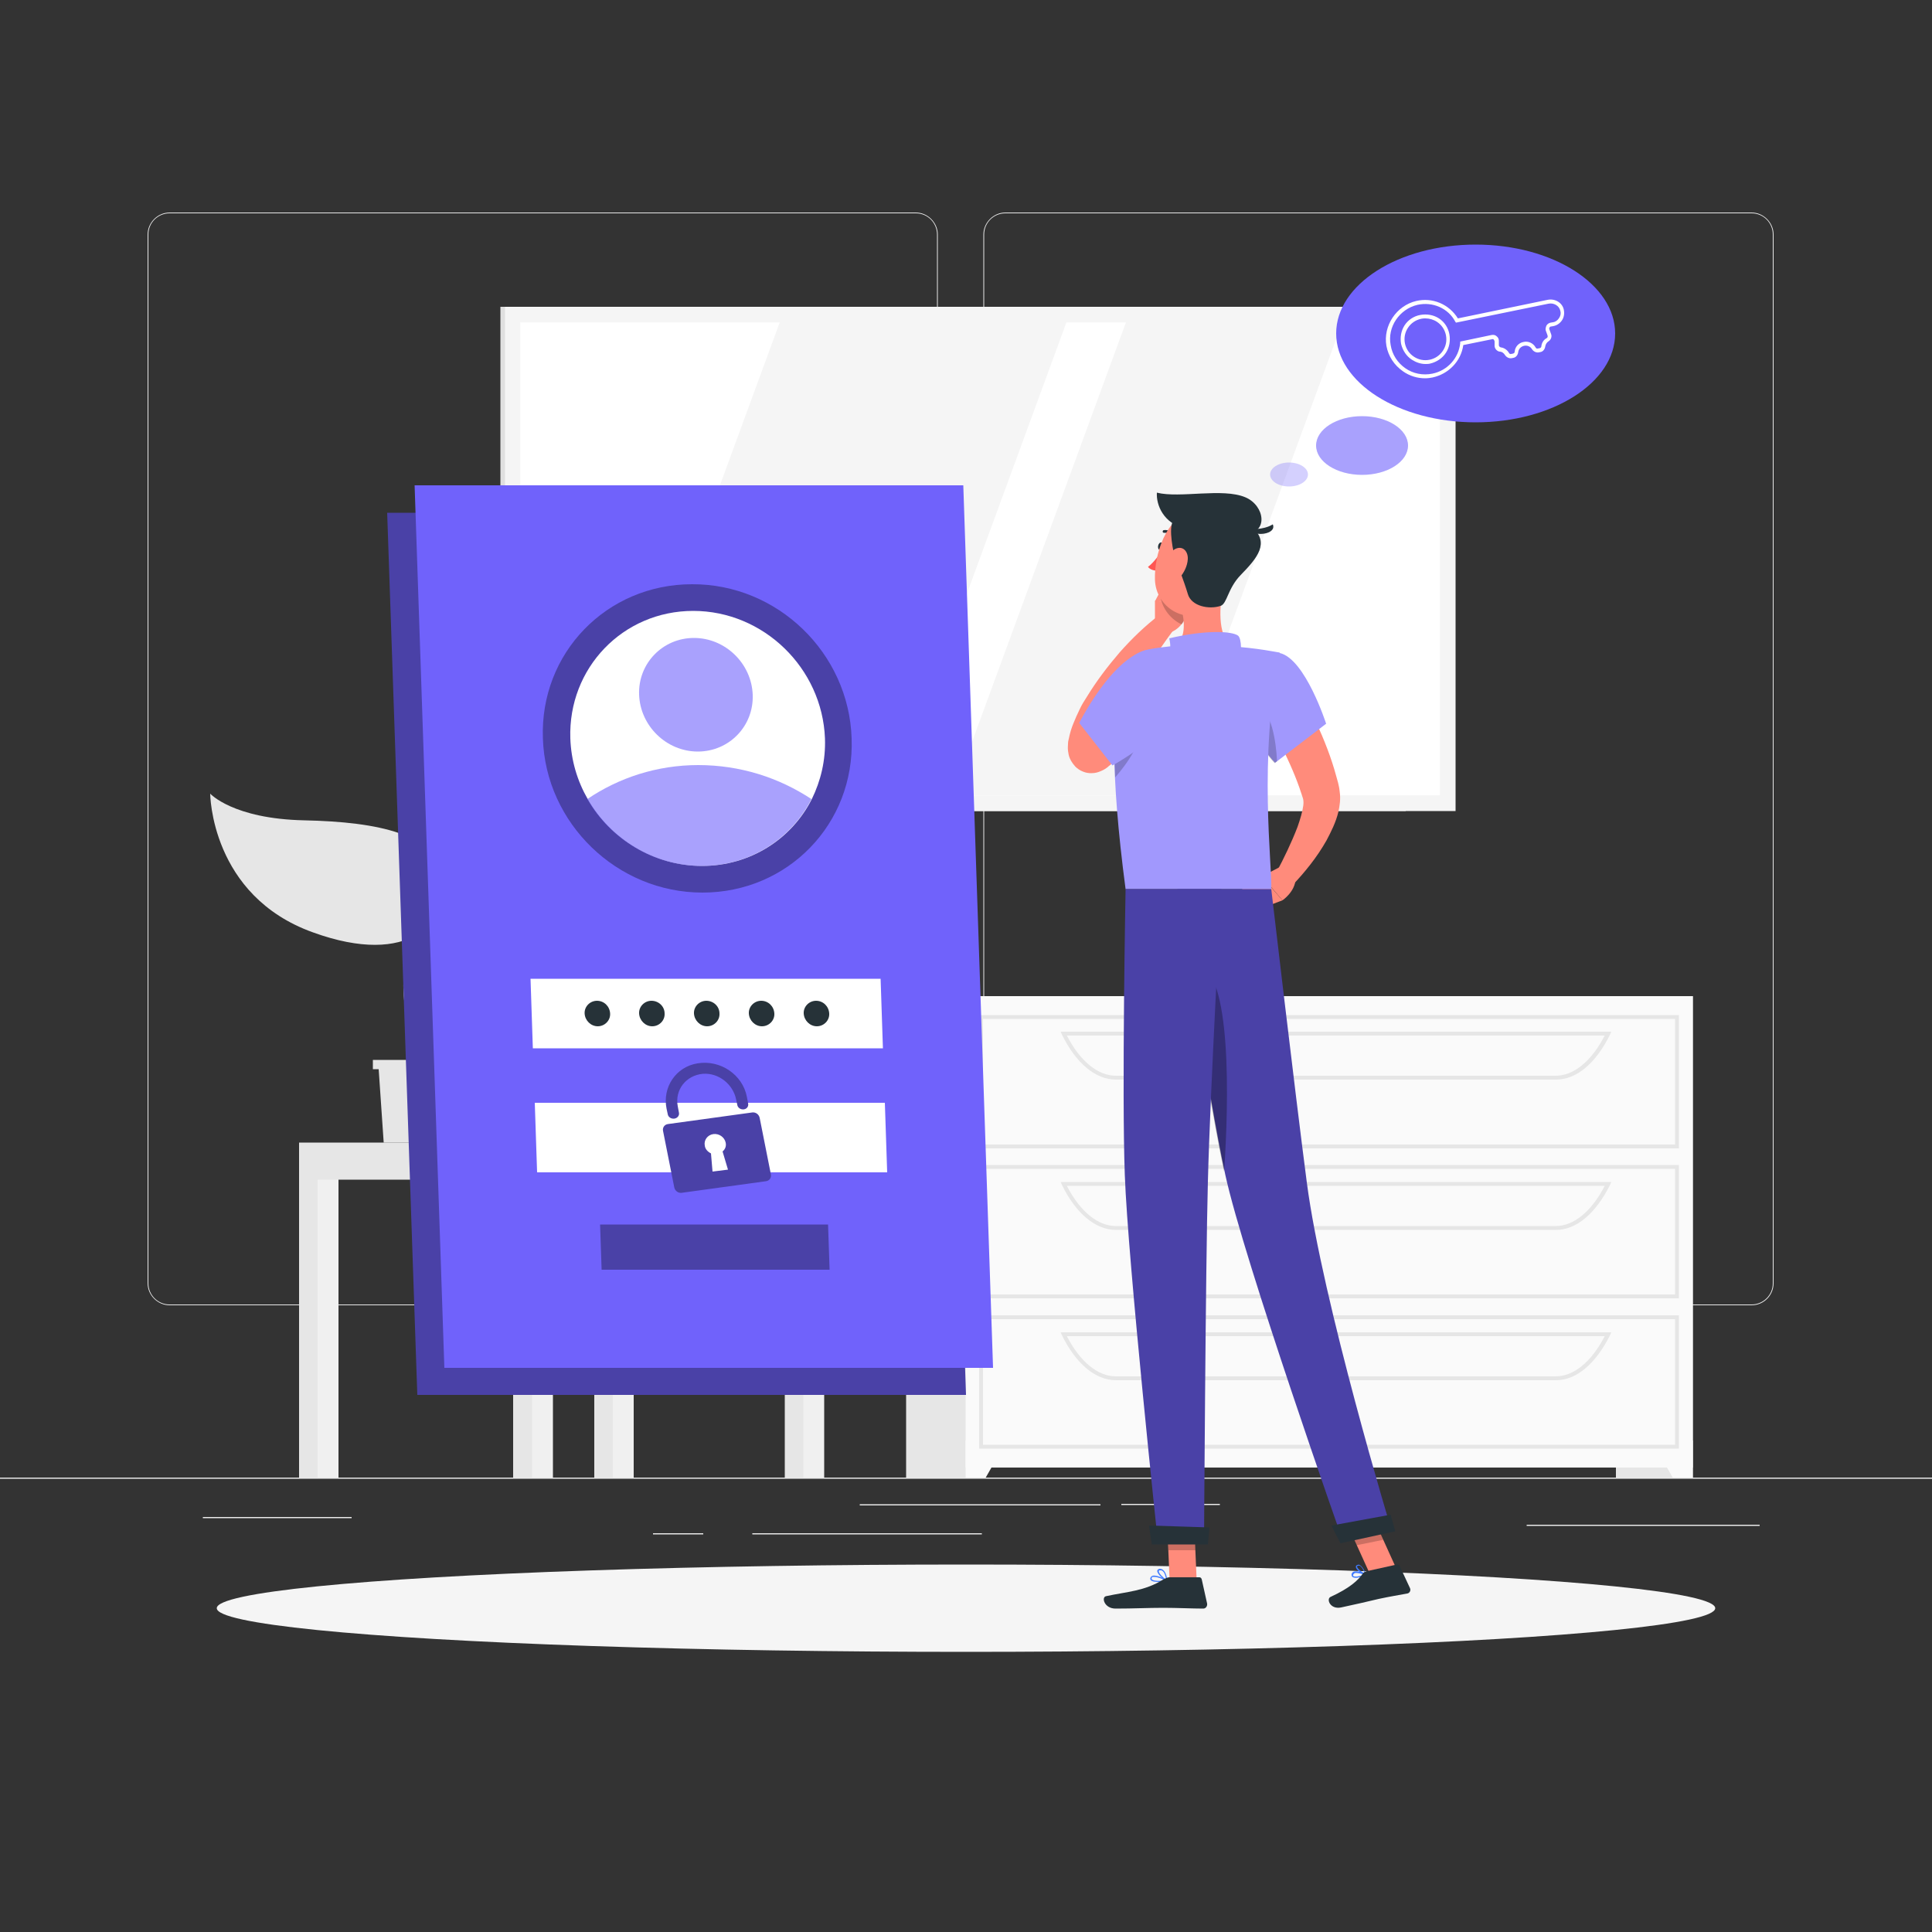 <?xml version="1.0" encoding="utf-8"?>
<!-- Generator: Adobe Illustrator 21.0.0, SVG Export Plug-In . SVG Version: 6.00 Build 0)  -->
<svg version="1.1" xmlns="http://www.w3.org/2000/svg" xmlns:xlink="http://www.w3.org/1999/xlink" x="0px" y="0px"
	 viewBox="0 0 500 500" style="enable-background:new 0 0 500 500;" xml:space="preserve">
<rect x="0" y="0" width="500" height="500" fill="#333333" stroke="none"/>
<style type="text/css">
	.st0{fill:#EBEBEB;}
	.st1{fill:#E6E6E6;}
	.st2{fill:#F0F0F0;}
	.st3{fill:#FFFFFF;}
	.st4{fill:#E0E0E0;}
	.st5{fill:#F5F5F5;}
	.st6{fill:#FAFAFA;}
	.st7{display:none;}
	.st8{display:inline;}
	.st9{fill:#407BFF;}
	.st10{opacity:0.9;fill:#FFFFFF;}
	.st11{fill:#4A41A7;}
	.st12{fill:#7062FB;}
	.st13{opacity:0.6;fill:#7062FB;}
	.st14{fill:#263238;}
	.st15{fill:#FF8B7B;}
	.st16{fill:#FF5652;}
	.st17{opacity:0.2;}
	.st18{fill:#A198FD;}
	.st19{opacity:0.3;}
	.st20{opacity:0.3;fill:#7062FB;}
</style>
<g id="Background_Complete">
	<g>
		<rect y="382.4" class="st0" width="500" height="0.3"/>
		<rect x="290.2" y="389.2" class="st0" width="25.5" height="0.3"/>
		<rect x="395.1" y="394.6" class="st0" width="60.3" height="0.3"/>
		<rect x="222.5" y="389.3" class="st0" width="62.3" height="0.3"/>
		<rect x="169" y="396.8" class="st0" width="13" height="0.3"/>
		<rect x="194.7" y="396.8" class="st0" width="59.4" height="0.3"/>
		<rect x="52.5" y="392.6" class="st0" width="38.5" height="0.3"/>
		<path class="st0" d="M237,337.8H43.9c-3.1,0-5.7-2.6-5.7-5.7V60.7c0-3.1,2.6-5.7,5.7-5.7H237c3.1,0,5.7,2.6,5.7,5.7v271.4
			C242.7,335.2,240.2,337.8,237,337.8z M43.9,55.2c-3,0-5.5,2.4-5.5,5.5v271.4c0,3,2.4,5.5,5.5,5.5H237c3,0,5.5-2.4,5.5-5.5V60.7
			c0-3-2.4-5.5-5.5-5.5H43.9z"/>
		<path class="st0" d="M453.3,337.8H260.2c-3.1,0-5.7-2.6-5.7-5.7V60.7c0-3.1,2.6-5.7,5.7-5.7h193.1c3.1,0,5.7,2.6,5.7,5.7v271.4
			C459,335.2,456.5,337.8,453.3,337.8z M260.2,55.2c-3,0-5.5,2.4-5.5,5.5v271.4c0,3,2.4,5.5,5.5,5.5h193.1c3,0,5.5-2.4,5.5-5.5V60.7
			c0-3-2.4-5.5-5.5-5.5H260.2z"/>
	</g>
	<g>
		<g>
			<g>
				<polygon class="st1" points="196,295.7 129.6,295.7 125.5,249.2 191.9,249.2 				"/>
				<polygon class="st2" points="199.4,295.7 133,295.7 129,249.2 195.4,249.2 				"/>
				<polygon class="st3" points="142.1,285.7 139.9,259.2 186.3,259.2 188.5,285.7 				"/>
			</g>
			<g>
				<rect x="203.1" y="295.7" class="st1" width="7.8" height="86.7"/>
				<rect x="207.9" y="295.7" class="st2" width="5.4" height="86.7"/>
				
					<rect x="137.9" y="295.7" transform="matrix(-1 -1.224647e-16 1.224647e-16 -1 351.288 600.906)" class="st2" width="75.4" height="9.6"/>
				<rect x="132.8" y="305.2" class="st1" width="7.8" height="77.2"/>
				<rect x="137.7" y="305.2" class="st2" width="5.4" height="77.2"/>
				<rect x="77.4" y="305.2" class="st1" width="7.8" height="77.2"/>
				<rect x="82.2" y="305.2" class="st2" width="5.4" height="77.2"/>
				<rect x="153.8" y="305.2" class="st1" width="7.8" height="77.2"/>
				<rect x="158.6" y="305.2" class="st2" width="5.4" height="77.2"/>
				<rect x="77.4" y="295.7" class="st1" width="60.6" height="9.6"/>
			</g>
		</g>
		<g>
			<g>
				<rect x="129.5" y="79.4" class="st4" width="234.3" height="130.5"/>
				<rect x="130.7" y="79.4" class="st5" width="246" height="130.5"/>
				
					<rect x="192.5" y="25.7" transform="matrix(-1.836970e-16 1 -1 -1.836970e-16 398.34 -109.058)" class="st3" width="122.4" height="238"/>
				<polygon class="st5" points="231.1,205.8 276,83.4 201.8,83.4 156.9,205.8 				"/>
				<polygon class="st5" points="302.4,205.8 347.4,83.4 291.4,83.4 246.5,205.8 				"/>
			</g>
		</g>
		<g>
			<g>
				<rect x="418.2" y="257.8" class="st1" width="19.9" height="124.6"/>
				<polygon class="st6" points="432.9,382.4 438.1,382.4 438.1,372.8 427.4,372.8 				"/>
				<rect x="234.5" y="257.8" class="st1" width="19.9" height="124.6"/>
				<rect x="249.9" y="257.8" class="st6" width="188.2" height="122"/>
				<path class="st1" d="M434.5,297.2H253.4v-34.5h181.1V297.2z M254.4,296.2h179.1v-32.5H254.4V296.2z"/>
				<path class="st1" d="M402.7,279.4H288.8c-5.3,0-10.4-4.3-14-11.7l-0.3-0.7H417l-0.3,0.7C413,275.2,408,279.4,402.7,279.4z
					 M276.1,268c3.4,6.6,8,10.4,12.7,10.4h113.8c4.7,0,9.3-3.8,12.7-10.4H276.1z"/>
				<polygon class="st6" points="255.1,382.4 249.9,382.4 249.9,372.8 260.6,372.8 				"/>
				<path class="st1" d="M434.5,336H253.4v-34.5h181.1V336z M254.4,335h179.1v-32.5H254.4V335z"/>
				<path class="st1" d="M402.7,318.3H288.8c-5.3,0-10.4-4.3-14-11.7l-0.3-0.7H417l-0.3,0.7C413,314,408,318.3,402.7,318.3z
					 M276.1,306.9c3.4,6.6,8,10.4,12.7,10.4h113.8c4.7,0,9.3-3.8,12.7-10.4H276.1z"/>
				<path class="st1" d="M434.5,374.9H253.4v-34.5h181.1V374.9z M254.4,373.9h179.1v-32.5H254.4V373.9z"/>
				<path class="st1" d="M402.7,357.2H288.8c-5.3,0-10.4-4.3-14-11.7l-0.3-0.7H417l-0.3,0.7C413,352.9,408,357.2,402.7,357.2z
					 M276.1,345.8c3.4,6.6,8,10.4,12.7,10.4h113.8c4.7,0,9.3-3.8,12.7-10.4H276.1z"/>
			</g>
		</g>
		<g>
			<polygon class="st1" points="121,274.3 121,276.7 119.4,276.7 118.2,295.7 99.3,295.7 98,276.7 96.5,276.7 96.5,274.3 			"/>
			<path class="st1" d="M114.8,227.2c-1.5-11.3-16.8-14.5-36.1-14.9c-18.4-0.4-24.3-6.9-24.3-6.9s0.1,26.4,26.6,35.9
				C106.1,250.4,116.3,238.5,114.8,227.2z"/>
			<path class="st1" d="M105.4,252.8c0.3-4.6,7.7-13.2,25.6-9.3c12.9,2.8,17.7-3.9,17.7-3.9s-1.2,18.9-20.6,24.6
				C109.6,269.6,104.8,261,105.4,252.8z"/>
			<path class="st1" d="M109.5,281.4c0.2,0,0.4-0.1,0.5-0.2c1.3-1.5,0.2-5.2-1.2-10.3c-1.9-6.5-4.2-14.6-2.2-20.5
				c1.1-3.3,2.5-6.2,3.8-9.1c2.8-5.9,5.2-11,3.2-16.4c-0.1-0.4-0.5-0.5-0.9-0.4c-0.4,0.1-0.5,0.5-0.4,0.9c1.8,4.8-0.4,9.4-3.2,15.3
				c-1.3,2.7-2.8,5.8-3.9,9.2c-2.1,6.3,0.3,14.6,2.2,21.3c1.1,3.9,2.3,8,1.5,9c-0.2,0.3-0.2,0.7,0.1,1
				C109.1,281.4,109.3,281.4,109.5,281.4z"/>
		</g>
	</g>
</g>
<g id="Background_Simple" class="st7">
	<g class="st8">
		<path class="st9" d="M401.8,174.3c-6.8,54.2-54.3,108.4-106.5,143.2c-135,90.8-265.5-63.3-232.6-118.6
			c24.7-56.1,101.8-40.7,134.6-62.8C381.6,11.2,408.2,128.9,401.8,174.3z"/>
		<path class="st10" d="M401.8,174.3c-6.8,54.2-54.3,108.4-106.5,143.2c-135,90.8-265.5-63.3-232.6-118.6
			c24.7-56.1,101.8-40.7,134.6-62.8C381.6,11.2,408.2,128.9,401.8,174.3z"/>
	</g>
</g>
<g id="Shadow_1_">
	<ellipse id="_x3C_Path_x3E__191_" class="st5" cx="250" cy="416.2" rx="193.9" ry="11.3"/>
</g>
<g id="Login">
	<polygon class="st11" points="250,361 108,361 100.2,132.7 242.2,132.7 	"/>
	<polygon class="st12" points="257,354 115,354 107.3,125.6 249.3,125.6 	"/>
	<path class="st11" d="M220.4,191.1c0.8,22.1-16.5,39.9-38.6,39.9c-22.1,0-40.6-17.9-41.3-39.9c-0.8-22.1,16.5-39.9,38.6-39.9
		C201.2,151.1,219.7,169,220.4,191.1z"/>
	<path class="st3" d="M213.5,191.1c0.2,5.7-1.1,11-3.4,15.7c-5.2,10.3-15.9,17.3-28.4,17.3c-12.5,0-23.7-7-29.6-17.3
		c-2.7-4.7-4.3-10-4.5-15.7c-0.6-18.2,13.6-33,31.8-33C197.6,158.1,212.8,172.9,213.5,191.1z"/>
	<path class="st13" d="M210,206.8c-5.2,10.3-15.9,17.3-28.4,17.3c-12.5,0-23.7-7-29.6-17.3c8.1-5.5,18-8.8,28.7-8.8
		C191.5,198,201.5,201.2,210,206.8z"/>
	<path class="st13" d="M194.8,179.8c0.3,8.1-6.1,14.7-14.2,14.7s-14.9-6.6-15.2-14.7s6.1-14.7,14.2-14.7
		C187.7,165.1,194.5,171.7,194.8,179.8z"/>
	<polygon class="st3" points="228.5,271.3 137.9,271.3 137.3,253.3 227.9,253.3 	"/>
	<polygon class="st3" points="229.6,303.4 139,303.4 138.4,285.4 229,285.4 	"/>
	<path class="st11" d="M194.7,287.9l-21.8,3c-0.9,0.1-1.5,0.9-1.3,1.8l2.9,14.6c0.2,0.9,1,1.5,1.9,1.4l21.8-3
		c0.9-0.1,1.5-0.9,1.3-1.8l-2.9-14.6C196.4,288.4,195.6,287.8,194.7,287.9z M188.4,302.7l-4,0.5l-0.4-4.7c-0.8-0.4-1.5-1.1-1.6-2
		c-0.3-1.4,0.7-2.8,2.2-3c1.5-0.2,2.9,0.8,3.2,2.2c0.2,0.9-0.1,1.7-0.8,2.3L188.4,302.7z"/>
	<path class="st11" d="M192.5,287.1L192.5,287.1c-0.8,0.1-1.6-0.4-1.7-1.2l-0.3-1.4c-0.8-3.9-4.5-6.9-8.6-6.6
		c-4.4,0.4-7.3,4.2-6.5,8.4l0.3,1.6c0.2,0.8-0.4,1.5-1.2,1.6l0,0c-0.8,0.1-1.6-0.4-1.7-1.2l-0.3-1.4c-1.1-5.5,2.4-10.8,8-11.7
		c5.9-1,11.7,2.9,12.8,8.7l0.3,1.6C193.8,286.3,193.3,287,192.5,287.1z"/>
	<polygon class="st11" points="214.7,328.6 155.7,328.6 155.3,316.9 214.3,316.9 	"/>
	<path class="st14" d="M186.2,262.3c0.1,1.8-1.4,3.3-3.2,3.3s-3.3-1.5-3.4-3.3c-0.1-1.8,1.4-3.3,3.2-3.3S186.2,260.4,186.2,262.3z"
		/>
	<path class="st14" d="M172,262.3c0.1,1.8-1.4,3.3-3.2,3.3c-1.8,0-3.3-1.5-3.4-3.3c-0.1-1.8,1.4-3.3,3.2-3.3S172,260.4,172,262.3z"
		/>
	<path class="st14" d="M157.9,262.3c0.1,1.8-1.4,3.3-3.2,3.3c-1.8,0-3.3-1.5-3.4-3.3c-0.1-1.8,1.4-3.3,3.2-3.3
		C156.3,259,157.8,260.4,157.9,262.3z"/>
	<path class="st14" d="M200.4,262.3c0.1,1.8-1.4,3.3-3.2,3.3s-3.3-1.5-3.4-3.3c-0.1-1.8,1.4-3.3,3.2-3.3
		C198.8,259,200.3,260.4,200.4,262.3z"/>
	<path class="st14" d="M214.6,262.3c0.1,1.8-1.4,3.3-3.2,3.3c-1.8,0-3.3-1.5-3.4-3.3c-0.1-1.8,1.4-3.3,3.2-3.3
		S214.5,260.4,214.6,262.3z"/>
</g>
<g id="Character_1_">
	<path class="st15" d="M333.9,174.3c1.3,2.1,2.4,4.2,3.6,6.3c1.1,2.1,2.2,4.3,3.2,6.5c2,4.4,3.8,8.9,5.1,13.7
		c0.2,0.6,0.3,1.2,0.5,1.8l0.2,0.9l0.1,0.5l0.1,0.8c0.3,2,0,3.7-0.3,5.2c-0.7,2.9-1.9,5.2-3.1,7.5c-2.5,4.4-5.5,8.1-8.9,11.7
		l-4.2-3.2c2.1-3.9,4.1-8.1,5.6-12c0.7-2,1.3-4,1.5-5.6c0.1-0.8,0-1.5-0.1-1.8l-0.4-1.2c-0.2-0.5-0.3-1-0.5-1.5
		c-1.4-4-3.3-8.1-5.3-12.1c-2-4-4.1-8-6.3-11.8L333.9,174.3z"/>
	<path class="st15" d="M331.2,224.4l-4.6,2.4l5.3,6.2c0,0,3.3-2.2,3.4-5.6L331.2,224.4z"/>
	<polygon class="st15" points="320.5,230.7 326.1,235.2 331.9,233 326.6,226.9 	"/>
	<ellipse transform="matrix(0.199 -0.98 0.98 0.199 102.04 407.73)" class="st14" cx="300.5" cy="141.4" rx="1" ry="0.7"/>
	<path class="st16" d="M300.7,142.5c0,0-1.9,3-3.6,4.2c0.8,1.1,2.6,1,2.6,1L300.7,142.5z"/>
	<path class="st15" d="M298.9,162.1l0-6.6l8.7,1c0,0-0.1,5.6-5,7.3L298.9,162.1z"/>
	<polygon class="st15" points="301.4,150.9 307.5,152.6 307.6,156.6 298.9,155.6 	"/>
	<path class="st17" d="M307.5,152.6l-6.1-1.8l-1.2,2.3c0.1,3.9,2.5,7,5.6,8.5c1.7-2.2,1.8-5,1.8-5L307.5,152.6z"/>
	<path class="st14" d="M303.8,138.9c0.1,0,0.2,0,0.2-0.1c0.1-0.1,0.1-0.3,0-0.5c-1.3-1.4-2.8-1.1-2.8-1.1c-0.2,0-0.3,0.2-0.3,0.4
		c0,0.2,0.2,0.3,0.4,0.3l0,0c0,0,1.2-0.2,2.2,0.9C303.6,138.9,303.7,138.9,303.8,138.9z"/>
	<path class="st15" d="M316.6,151.7c-1,5.1-1.6,12.3,2,15.7c0,0-1.4,5.2-11,5.2c-10.5,0-5.1-4.6-5.1-4.6c4.4-1.4,4.3-6.3,3.3-10.3
		L316.6,151.7z"/>
	<path class="st18" d="M320.5,170.8c0.9-1.3,0.9-5.5-0.1-6.3c-1.6-1.2-8.5-1.5-17.8,0.7c1,4.1-1.1,6.2-1.1,6.2L320.5,170.8z"/>
	<path class="st9" d="M351.8,408.2c-0.7,0.2-1.4,0.2-1.8-0.1c-0.1-0.1-0.3-0.4-0.2-0.8c0.1-0.2,0.2-0.4,0.4-0.5
		c0.9-0.5,3.1,0.4,3.2,0.5c0.1,0,0.1,0.1,0.1,0.1c0,0.1,0,0.1-0.1,0.2C353.2,407.8,352.5,408.1,351.8,408.2z M350.7,407.1
		c-0.1,0-0.1,0-0.2,0.1c-0.1,0.1-0.2,0.2-0.3,0.3c-0.1,0.3,0,0.4,0.1,0.4c0.4,0.3,1.8,0,2.8-0.4C352.4,407.3,351.3,407,350.7,407.1z
		"/>
	<path class="st9" d="M353.5,407.7C353.5,407.7,353.5,407.7,353.5,407.7c-0.9-0.2-2.6-1.4-2.6-2.2c0-0.1,0-0.4,0.4-0.5
		c0.2-0.1,0.5-0.1,0.7,0.1c0.9,0.5,1.5,2.4,1.6,2.5C353.7,407.5,353.6,407.6,353.5,407.7C353.6,407.6,353.5,407.7,353.5,407.7z
		 M351.5,405.2C351.5,405.2,351.5,405.2,351.5,405.2c-0.3,0.1-0.3,0.2-0.3,0.2c0,0.5,1.1,1.4,2,1.8c-0.2-0.6-0.7-1.7-1.3-2
		C351.8,405.2,351.7,405.2,351.5,405.2z"/>
	<path class="st9" d="M299.9,409.4c-0.9,0-1.8-0.1-2.1-0.5c-0.1-0.1-0.2-0.4,0-0.7c0.1-0.2,0.3-0.3,0.5-0.4c1.2-0.3,3.6,1.1,3.7,1.1
		c0.1,0,0.1,0.1,0.1,0.2s-0.1,0.1-0.1,0.1C301.6,409.3,300.7,409.4,299.9,409.4z M298.7,408.1c-0.1,0-0.2,0-0.3,0
		c-0.2,0-0.3,0.1-0.3,0.2c-0.1,0.2-0.1,0.3,0,0.4c0.3,0.5,2.1,0.5,3.4,0.3C300.8,408.6,299.6,408.1,298.7,408.1z"/>
	<path class="st9" d="M302,409.2C302,409.2,301.9,409.2,302,409.2c-0.9-0.4-2.6-1.9-2.5-2.7c0-0.2,0.2-0.4,0.6-0.5
		c0.3,0,0.7,0.1,0.9,0.3c0.9,0.7,1.1,2.6,1.1,2.7C302.2,409.1,302.1,409.2,302,409.2C302.1,409.2,302,409.2,302,409.2z M300.3,406.4
		c0,0-0.1,0-0.1,0c-0.3,0-0.3,0.1-0.3,0.2c-0.1,0.5,1.1,1.7,1.9,2.2c-0.1-0.6-0.3-1.7-0.9-2.2C300.7,406.4,300.5,406.4,300.3,406.4z
		"/>
	<polygon class="st15" points="309.7,409.1 302.7,409.1 302,392.8 309,392.8 	"/>
	<polygon class="st15" points="361.3,405.8 354.5,407.3 347.6,392.1 354.4,390.6 	"/>
	<path class="st14" d="M353.8,406.6l7.7-1.7c0.3-0.1,0.6,0.1,0.7,0.3l2.7,5.8c0.3,0.6-0.1,1.3-0.7,1.4c-2.7,0.5-4.1,0.7-7.4,1.4
		c-2.1,0.5-6.8,1.6-9.7,2.2c-2.8,0.6-3.9-2.1-2.8-2.7c5-2.3,7.2-4.3,8.5-6.2C353,406.9,353.4,406.7,353.8,406.6z"/>
	<path class="st14" d="M302.7,408.2h7.7c0.3,0,0.5,0.2,0.6,0.5l1.4,6.3c0.1,0.6-0.3,1.3-1,1.3c-2.8,0-6.8-0.2-10.3-0.2
		c-4.1,0-7.6,0.2-12.4,0.2c-2.9,0-3.7-2.9-2.5-3.2c5.5-1.2,10-1.3,14.8-4.3C301.6,408.5,302.1,408.2,302.7,408.2z"/>
	<path class="st18" d="M331.2,169c6.6,1.5,12,18.3,12,18.3L330,197.4c0,0-4.9-4.6-7-13C320.7,175.6,324.4,167.4,331.2,169z"/>
	<path class="st15" d="M296.5,189.1c-1.6,1.8-3.3,3.4-5,5c-0.8,0.8-1.7,1.6-2.6,2.4l-1.3,1.2l-0.3,0.3c-0.2,0.1-0.4,0.3-0.6,0.5
		c-0.4,0.3-0.9,0.7-1.9,1.1c-0.5,0.2-1.2,0.5-2.4,0.5c-0.6,0-1.4-0.1-2.1-0.4c-0.8-0.3-1.5-0.8-2-1.3c-1-1.1-1.4-2-1.6-2.6
		c-0.2-0.6-0.2-1.1-0.3-1.5c-0.1-0.8,0-1.3,0-1.8c0-0.5,0.1-0.9,0.2-1.3c0.3-1.5,0.7-2.8,1.2-4c0.5-1.2,1-2.4,1.6-3.6
		c0.6-1.3,1.2-2.2,1.9-3.3c2.5-4.1,5.4-7.9,8.5-11.5c3.1-3.5,6.5-6.8,10.3-9.7l3.7,3.8c-2.6,3.5-5.1,7.2-7.5,10.8
		c-2.3,3.7-4.5,7.4-6.4,11.2c-0.4,0.9-1,2-1.3,2.8c-0.4,0.9-0.7,1.8-0.9,2.7c-0.3,0.9-0.5,1.8-0.6,2.5c0,0.2,0,0.3,0,0.4
		c0,0.1,0,0.1,0-0.1c0-0.1,0-0.3-0.1-0.7c-0.1-0.3-0.3-1-1.2-1.9c-0.4-0.4-1-0.8-1.6-1c-0.6-0.2-1.3-0.3-1.7-0.3
		c-0.9,0-1.3,0.2-1.6,0.3c-0.5,0.2-0.5,0.3-0.5,0.2l0.4-0.3l1.2-1.1l2.4-2.2c1.6-1.5,3.2-3.1,4.7-4.6L296.5,189.1z"/>
	<path class="st17" d="M325.5,181.4c3.6,3.5,4.7,10,5,15.6l-0.6,0.5c0,0-4.9-4.6-7-13c-0.1-0.5-0.2-1.1-0.3-1.6L325.5,181.4z"/>
	<path class="st18" d="M289.5,176c-1.4,7.6-2.3,23.2,1.8,54.1H329c0.3-5.8-3.4-33.9,2.2-61.2c0,0-6.4-1.3-12.6-1.6
		c-4.8-0.2-11.8-0.4-16,0c-1.8,0.2-3.5,0.4-5,0.7C293.5,168.8,290.3,172,289.5,176z"/>
	<path class="st17" d="M295.3,187.3l-6.8-1.6c-0.2,4.1-0.2,9.2,0.1,15.5C291.7,197.6,295.7,192.1,295.3,187.3z"/>
	<g>
		<polygon class="st17" points="302,392.8 302.4,401.2 309.4,401.2 309,392.8 		"/>
		<polygon class="st17" points="354.5,390.6 347.6,392.1 351.1,399.9 358,398.5 		"/>
	</g>
	<path class="st15" d="M319.9,144.2c-1.8,6.7-2.5,10.8-6.7,13.6c-6.3,4.2-14.1-0.6-14.3-7.8c-0.2-6.4,2.8-16.4,10-17.7
		C316.1,130.9,321.7,137.4,319.9,144.2z"/>
	<path class="st14" d="M304.1,144.4c-0.3-0.9-1.9-7.9-0.4-9.7c1.5-1.8,18.1-0.5,20.6,1.9c4.1,4,1.3,7.6-3.2,12.2
		c-3.4,3.5-3.5,7.4-5.2,8c-3,1-7.6,0.1-8.5-3.1C306.5,150.6,304.1,144.4,304.1,144.4z"/>
	<path class="st14" d="M322.3,128.7c-5.9-2.5-16.9,0.3-22.9-1.2c-0.2,3.1,1.6,8,7.6,9.4c0,0,8.5,1.6,15,1.4
		C328.5,138,327.3,130.8,322.3,128.7z"/>
	<path class="st14" d="M323.2,136.9c0,0,3.6,0.4,6.2-1.2C330.5,138.3,324.5,139.1,323.2,136.9z"/>
	<path class="st15" d="M307.4,144.7c-0.1,1.8-1,3.5-2,4.7c-1.5,1.7-3.1,0.6-3.4-1.4c-0.2-1.9,0.3-5,2.1-5.9
		C306,141.1,307.5,142.6,307.4,144.7z"/>
	<path class="st11" d="M304.7,230.1c0,0,8,53.8,12.4,73.9c4.8,22.1,30.5,95,30.5,95l12.6-2.7c0,0-18-59.5-22-90.3
		c-3.1-23.7-9.2-75.9-9.2-75.9H304.7z"/>
	<path class="st14" d="M344.6,394.8c-0.1,0,2.3,4.6,2.3,4.6l14.2-3.1l-1.2-4.3L344.6,394.8z"/>
	<path class="st19" d="M309.7,249.3c9.2,1.8,8.3,36.2,7.1,53.9c-2.7-12.5-6.6-36.6-9.2-53.7C308.3,249.2,309,249.1,309.7,249.3z"/>
	<path class="st11" d="M291.3,230.1c0,0-1,52.6-0.2,74c0.8,22.3,8.6,95.4,8.6,95.4h11.9c0,0,0.4-71.7,1-93.7
		c0.6-23.9,3.5-75.7,3.5-75.7H291.3z"/>
	<path class="st14" d="M297.4,394.8c-0.1,0,0.7,4.9,0.7,4.9h14.5l0.4-4.4L297.4,394.8z"/>
	<path class="st18" d="M304.3,178.3c3.4,9.1-16.4,19.8-16.4,19.8l-8.6-11c0,0,5.7-11.4,12.7-16.5
		C300.7,164.2,301.7,171.4,304.3,178.3z"/>
</g>
<g id="Thinking">
	<ellipse class="st12" cx="381.9" cy="86.3" rx="36.1" ry="23"/>
	<path class="st3" d="M368.8,97.9c-2,0-4-0.6-5.7-1.8c-2.3-1.6-3.8-3.9-4.3-6.6c-0.9-5.2,2.6-10.4,7.7-11.6l0,0
		c4.2-1,8.5,0.8,10.8,4.5l23.2-4.8c1.9-0.4,3.8,0.7,4.2,2.5c0.2,0.9,0.1,1.9-0.4,2.7c-0.5,0.8-1.3,1.4-2.3,1.6l-0.6,0.1
		c-0.2,0-0.3,0.1-0.4,0.3c-0.1,0.2-0.1,0.3,0,0.5l0.4,1.1c0.3,0.7,0,1.5-0.6,1.9c-0.5,0.3-0.8,0.8-0.9,1.4c-0.1,0.7-0.6,1.3-1.2,1.4
		l-0.5,0.1c-0.6,0.1-1.3-0.2-1.7-0.8c-0.4-0.7-1.2-1.1-2.1-0.9c-0.8,0.2-1.4,0.8-1.5,1.7c-0.1,0.7-0.6,1.3-1.2,1.4l-0.5,0.1
		c-0.6,0.1-1.3-0.2-1.7-0.8c-0.3-0.5-0.8-0.9-1.4-0.9c-0.7-0.1-1.3-0.8-1.3-1.5l0-1.1c0-0.2-0.1-0.3-0.2-0.5
		c-0.1-0.1-0.3-0.2-0.5-0.1l-7.4,1.5c-0.6,4.2-3.8,7.5-8,8.4C370.2,97.8,369.5,97.9,368.8,97.9z M366.8,78.9
		c-4.6,1.1-7.8,5.7-6.9,10.4c0.4,2.5,1.8,4.6,3.8,6s4.5,1.9,7,1.4c3.9-0.8,6.8-4,7.2-7.9l0-0.4l8.1-1.7c0.5-0.1,1,0,1.3,0.3
		c0.4,0.3,0.6,0.7,0.6,1.2l0,1.1c0,0.3,0.2,0.5,0.5,0.6c0.9,0.1,1.7,0.7,2.1,1.4c0.1,0.2,0.3,0.4,0.6,0.3l0.5-0.1
		c0.3-0.1,0.4-0.3,0.4-0.5c0.1-1.3,1.1-2.3,2.3-2.5c1.2-0.3,2.5,0.3,3.1,1.4c0.1,0.2,0.3,0.4,0.6,0.3l0.5-0.1
		c0.3-0.1,0.4-0.3,0.4-0.5c0.1-0.9,0.6-1.7,1.4-2.1c0.2-0.1,0.3-0.4,0.2-0.7l-0.4-1.1c-0.2-0.4-0.1-0.9,0.1-1.4
		c0.2-0.4,0.6-0.7,1.1-0.8l0.6-0.1c0.7-0.1,1.2-0.5,1.6-1.1c0.4-0.6,0.5-1.3,0.3-1.9c-0.3-1.3-1.7-2.1-3.1-1.8l-23.9,4.9l-0.2-0.3
		C374.8,79.8,370.8,78,366.8,78.9L366.8,78.9z M368.9,94.2c-1.2,0-2.4-0.4-3.5-1.1c-1.4-0.9-2.4-2.4-2.8-4.1c-0.3-1.7,0-3.4,0.9-4.8
		c0.9-1.4,2.4-2.4,4.1-2.7c1.7-0.3,3.4,0,4.8,0.9c1.4,0.9,2.4,2.4,2.7,4.1c0.3,1.7,0,3.4-0.9,4.8c-0.9,1.4-2.4,2.4-4.1,2.8l0,0
		C369.7,94.2,369.3,94.2,368.9,94.2z M368.9,82.4c-0.4,0-0.7,0-1.1,0.1c-1.4,0.3-2.6,1.1-3.4,2.3c-0.8,1.2-1.1,2.6-0.8,4.1
		c0.3,1.4,1.1,2.6,2.3,3.4c1.2,0.8,2.6,1.1,4.1,0.8l0,0c1.4-0.3,2.6-1.1,3.4-2.3c0.8-1.2,1.1-2.6,0.8-4.1c-0.3-1.4-1.1-2.6-2.3-3.4
		C371,82.7,369.9,82.4,368.9,82.4z"/>
	<ellipse class="st13" cx="352.5" cy="115.3" rx="11.9" ry="7.6"/>
	<ellipse class="st20" cx="333.6" cy="122.8" rx="4.9" ry="3.1"/>
</g>
</svg>
